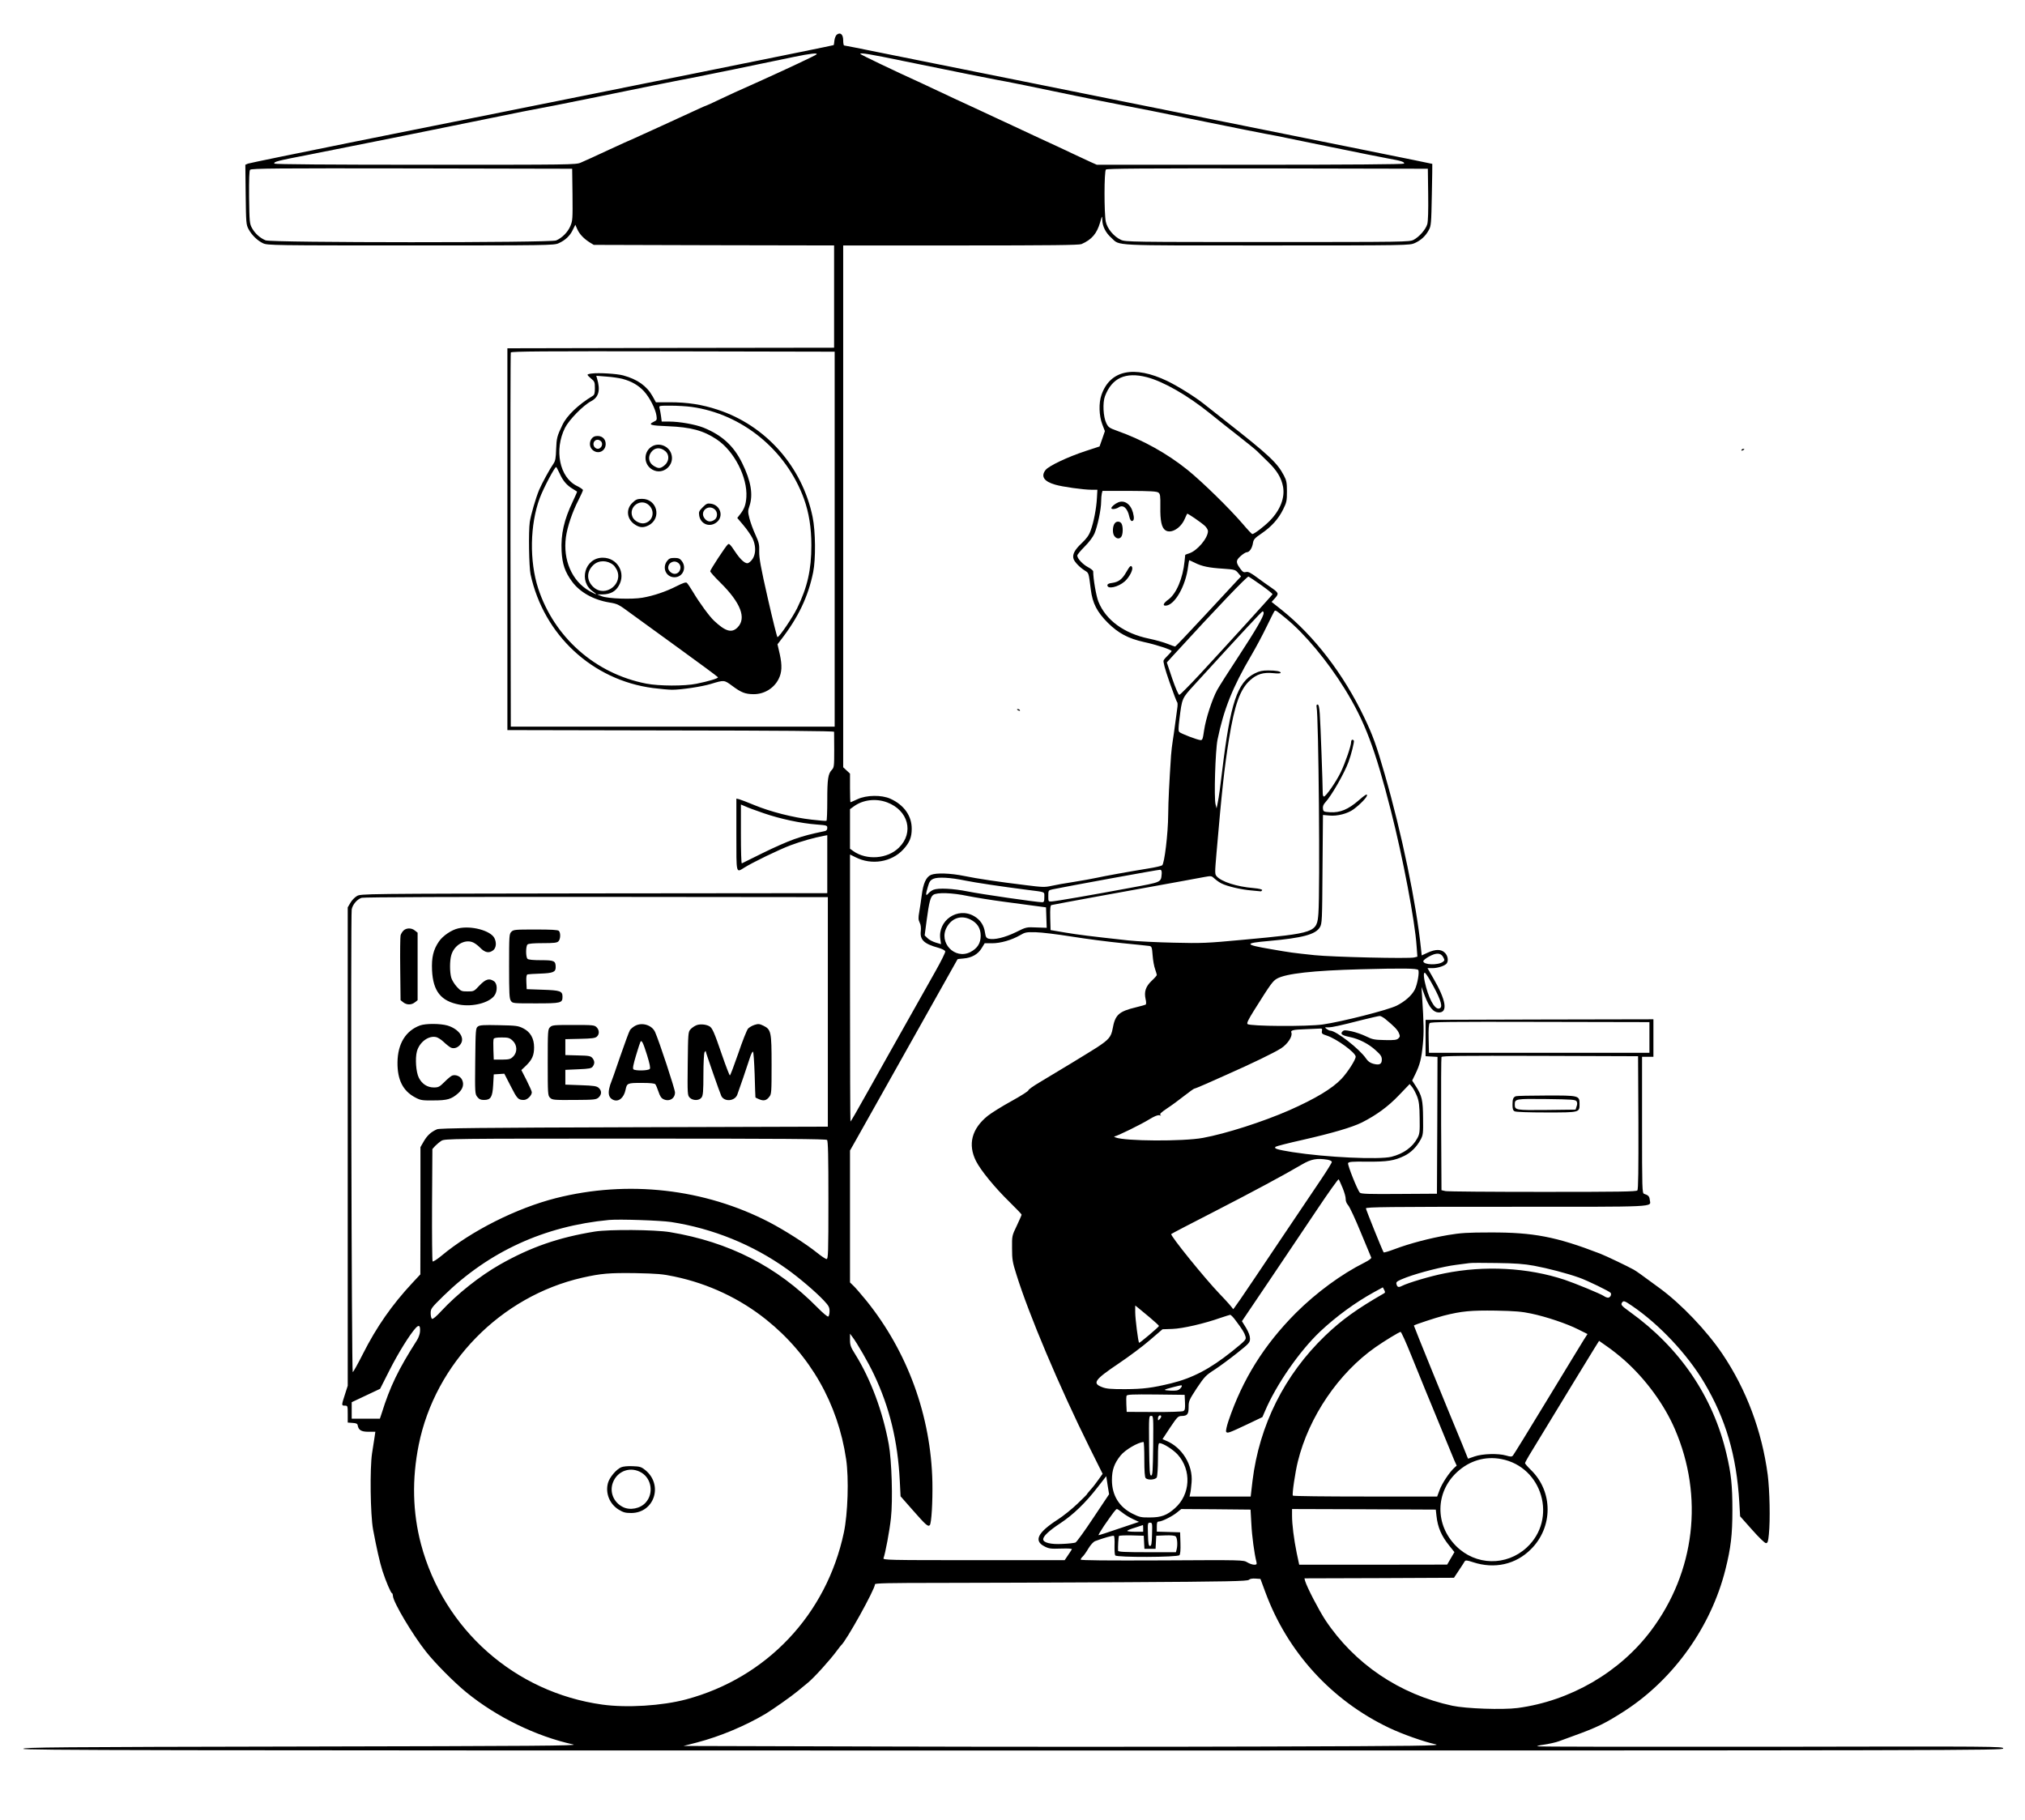 <?xml version="1.0" standalone="no"?>
<!DOCTYPE svg PUBLIC "-//W3C//DTD SVG 20010904//EN"
 "http://www.w3.org/TR/2001/REC-SVG-20010904/DTD/svg10.dtd">
<svg version="1.0" xmlns="http://www.w3.org/2000/svg"
 width="1782pt" height="1602pt" viewBox="0 0 1782 1602"
 preserveAspectRatio="xMidYMid meet">

<g transform="translate(0,1602) scale(0.1,-0.1)"
fill="#000000" stroke="none">
<path d="M7365 15716 c-10 -7 -19 -30 -22 -51 -2 -22 -5 -41 -7 -42 -4 -4
-1728 -352 -4201 -847 -511 -103 -940 -191 -953 -196 l-23 -10 3 -263 c3 -246
4 -264 25 -303 28 -53 79 -102 128 -125 38 -18 94 -19 1300 -19 1198 0 1262 1
1300 19 59 26 101 66 125 117 l23 46 17 -39 c20 -44 57 -83 109 -116 l36 -22
1058 -3 1057 -2 0 -450 0 -450 -1437 -2 -1438 -3 0 -1680 0 -1680 1438 -3
c946 -1 1437 -5 1437 -12 0 -6 1 -78 1 -161 0 -140 -1 -153 -21 -174 -33 -35
-40 -80 -40 -267 0 -97 -3 -179 -7 -181 -5 -3 -63 2 -131 10 -162 18 -364 70
-504 128 -62 26 -123 49 -135 52 l-23 5 0 -316 c0 -352 -4 -337 69 -292 72 46
306 159 407 197 93 35 210 68 292 83 l32 6 0 -255 0 -255 -2052 -2 c-2051 -3
-2053 -3 -2088 -24 -19 -11 -45 -38 -57 -60 l-23 -39 0 -2105 0 -2105 -25 -78
c-31 -96 -31 -97 0 -97 24 0 25 -2 25 -74 l0 -75 42 -3 c34 -2 44 -7 46 -23 8
-41 32 -55 95 -55 l60 0 -6 -42 c-4 -24 -14 -90 -23 -148 -20 -133 -15 -538 9
-670 31 -165 58 -286 83 -365 30 -92 74 -195 83 -195 4 0 8 -12 9 -27 5 -57
172 -338 290 -487 79 -101 251 -274 357 -360 266 -217 613 -386 940 -458 50
-11 -333 -14 -2390 -18 -2169 -4 -2450 -7 -2450 -20 0 -13 974 -15 8710 -15
8462 0 8710 1 8713 18 4 18 -57 19 -2051 15 -1130 -1 -2053 0 -2051 4 3 4 26
10 52 13 50 7 117 22 142 32 8 3 62 23 120 44 217 78 291 115 464 227 428 280
755 740 880 1241 47 188 61 302 61 521 0 220 -11 321 -52 495 -118 504 -410
934 -850 1250 -69 50 -80 61 -72 77 14 25 22 23 88 -22 241 -163 488 -426 637
-676 191 -321 286 -645 310 -1058 l7 -120 105 -118 c60 -68 112 -118 122 -118
15 0 20 12 26 78 13 126 7 388 -10 522 -51 386 -188 752 -399 1065 -138 204
-361 439 -554 580 -163 120 -202 148 -227 162 -52 29 -246 122 -296 141 -386
149 -587 187 -965 186 -202 0 -261 -4 -374 -23 -157 -27 -337 -74 -469 -124
-50 -19 -94 -32 -96 -28 -13 21 -156 376 -156 387 0 12 203 14 1239 14 1361 0
1266 -5 1259 61 -3 31 -13 41 -50 53 -17 5 -18 43 -18 606 l0 600 50 0 50 0 0
165 0 165 -1002 -2 -1003 -3 0 -160 0 -160 53 -3 52 -3 -2 -602 -3 -602 -332
-2 c-267 -2 -335 0 -346 11 -21 21 -110 244 -104 260 5 12 35 15 169 13 177
-1 237 8 326 51 59 29 109 79 144 144 21 40 23 54 21 188 -1 159 -10 198 -65
283 l-31 48 27 55 c41 84 55 138 67 264 10 104 9 179 -7 425 l-5 80 29 -78
c39 -103 75 -146 123 -147 82 -1 65 107 -49 303 l-50 87 44 0 c47 0 113 22
126 43 16 24 8 68 -17 92 -32 33 -83 33 -152 1 l-52 -24 -6 56 c-42 405 -170
1020 -319 1537 -73 255 -106 346 -181 502 -182 381 -439 715 -723 943 l-92 73
31 34 c35 40 32 46 -40 96 -25 17 -79 55 -119 85 -57 42 -78 53 -97 48 -19 -5
-29 0 -48 26 -43 58 -43 75 -1 113 21 19 46 35 55 35 24 0 48 36 55 81 5 32
16 44 75 84 88 60 150 129 191 213 30 60 33 75 33 157 0 78 -4 97 -27 141 -59
112 -131 179 -508 475 -85 67 -173 137 -195 154 -76 61 -230 157 -323 202
-293 140 -503 96 -579 -122 -25 -71 -22 -183 7 -259 l23 -60 -23 -67 -24 -68
-125 -41 c-155 -51 -322 -130 -350 -166 -44 -56 -14 -101 84 -129 63 -19 250
-45 321 -45 l51 0 -4 -72 c-5 -95 -29 -215 -55 -286 -15 -43 -36 -71 -79 -112
-64 -60 -85 -102 -71 -141 12 -29 54 -72 98 -100 36 -22 34 -17 53 -167 15
-121 55 -198 150 -293 93 -92 179 -138 318 -169 107 -23 243 -68 243 -79 0 -4
-14 -20 -31 -37 -17 -16 -35 -36 -39 -45 -6 -11 10 -72 51 -190 33 -95 64
-176 68 -179 5 -3 5 -30 0 -60 -4 -30 -13 -93 -19 -140 -6 -47 -15 -110 -20
-140 -5 -30 -12 -89 -15 -130 -15 -227 -24 -400 -25 -520 -1 -166 -33 -430
-53 -445 -8 -6 -64 -19 -123 -28 -183 -30 -386 -67 -454 -82 -36 -8 -126 -24
-200 -36 -74 -11 -163 -27 -198 -35 -57 -13 -80 -12 -230 7 -237 29 -420 56
-536 80 -121 25 -248 29 -293 10 -43 -18 -69 -75 -82 -181 -6 -47 -16 -113
-22 -147 -9 -51 -8 -67 4 -92 10 -19 13 -45 10 -75 -9 -76 28 -112 152 -146
38 -11 61 -23 63 -33 2 -9 -37 -87 -86 -174 -49 -87 -151 -268 -227 -403 -76
-135 -158 -281 -183 -325 -25 -44 -64 -114 -87 -155 -23 -41 -53 -95 -67 -120
-14 -25 -36 -63 -48 -85 -76 -137 -133 -235 -136 -235 -2 0 -4 529 -4 1175 l0
1175 49 -24 c141 -72 317 -43 420 69 55 60 74 106 74 181 1 114 -68 211 -188
265 -77 35 -210 33 -289 -4 -32 -15 -60 -27 -62 -27 -2 0 -4 57 -4 126 l0 126
-30 28 -30 28 0 2296 0 2296 1035 0 c791 0 1041 3 1062 12 91 40 135 92 164
191 17 61 18 61 19 22 1 -56 30 -114 80 -158 79 -72 -23 -67 1367 -67 1244 0
1259 1 1303 21 55 25 95 62 123 114 21 37 22 58 27 310 3 149 5 271 4 273 -1
2 -784 160 -3504 707 -613 123 -1239 249 -1389 279 -151 31 -279 56 -283 56
-4 0 -8 20 -8 45 0 51 -24 74 -55 51z m-180 -175 c-10 -10 -257 -126 -505
-238 -224 -100 -228 -102 -349 -159 -62 -30 -115 -54 -118 -54 -2 0 -28 -11
-56 -24 -148 -69 -546 -250 -575 -263 -34 -14 -128 -57 -217 -98 -125 -58
-213 -99 -254 -116 -42 -19 -88 -19 -1367 -19 -843 0 -1325 4 -1329 10 -10 16
24 25 300 78 366 72 1087 217 1575 317 228 47 433 88 455 91 22 3 204 39 405
80 432 89 891 181 940 189 36 6 649 132 895 184 146 30 216 38 200 22z m760
-57 c463 -95 795 -161 835 -168 40 -6 368 -72 695 -141 121 -25 301 -61 400
-80 99 -18 358 -70 575 -115 364 -74 712 -144 785 -156 17 -3 225 -46 463 -95
238 -49 474 -96 524 -105 105 -18 142 -30 133 -44 -4 -6 -483 -10 -1355 -10
l-1348 0 -54 24 c-29 13 -102 47 -163 76 -60 29 -191 90 -290 135 -99 46 -234
109 -300 140 -66 31 -196 92 -290 135 -93 43 -224 103 -290 135 -66 31 -138
65 -160 75 -231 105 -535 250 -535 256 0 12 86 -2 375 -62z m-2907 -1177 c2
-214 1 -230 -19 -277 -23 -54 -73 -104 -125 -126 -51 -21 -2506 -21 -2557 1
-50 21 -94 61 -120 109 -21 38 -22 56 -25 270 -1 159 1 233 9 242 10 12 240
14 1423 12 l1411 -3 3 -228z m7530 3 c2 -144 -1 -239 -8 -263 -14 -47 -71
-112 -121 -138 -37 -18 -73 -19 -1286 -19 -1187 0 -1250 1 -1288 19 -62 28
-121 98 -134 160 -15 73 -15 443 1 459 9 9 334 11 1423 10 l1410 -3 3 -225z
m-5223 -3035 l0 -1650 -1425 0 -1425 0 -3 1640 c-1 902 0 1646 3 1653 3 10
294 12 1427 10 l1423 -3 0 -1650z m2746 1426 c147 -38 360 -160 558 -320 53
-43 162 -130 242 -192 79 -62 156 -124 170 -138 14 -14 58 -56 96 -94 80 -77
119 -141 134 -221 17 -96 -24 -204 -116 -298 -50 -51 -138 -118 -155 -118 -4
0 -43 41 -86 92 -117 136 -353 367 -484 473 -181 145 -390 262 -620 344 -67
24 -77 31 -94 66 -28 56 -34 182 -12 239 61 160 181 215 367 167z m103 -1016
c16 -12 18 -27 17 -124 -2 -124 11 -186 45 -208 49 -32 134 18 169 99 11 24
20 45 22 47 4 5 121 -75 156 -107 15 -14 27 -35 27 -46 0 -61 -94 -173 -166
-196 -19 -6 -34 -12 -34 -13 0 -1 -3 -27 -6 -57 -15 -150 -72 -284 -141 -335
-43 -31 -55 -55 -27 -55 79 0 178 171 199 343 4 31 9 57 10 57 2 0 25 -11 52
-24 61 -30 121 -43 251 -51 98 -7 104 -9 128 -38 l25 -30 -34 -36 c-18 -20
-147 -159 -286 -308 -139 -150 -256 -273 -260 -273 -4 0 -34 11 -67 24 -32 13
-106 34 -164 46 -218 45 -379 163 -444 325 -20 50 -46 201 -46 267 0 7 -21 24
-46 37 -47 25 -94 76 -94 102 0 8 29 43 65 79 39 39 72 83 86 114 27 63 59
214 59 281 0 28 3 60 6 73 l6 22 237 0 c187 -1 240 -4 255 -15z m907 -816 c55
-39 99 -75 97 -79 -3 -8 -380 -423 -641 -705 -92 -99 -173 -180 -179 -180 -8
0 -34 61 -62 142 l-48 143 48 53 c398 435 659 707 671 703 7 -3 59 -38 114
-77z m214 -290 c167 -136 368 -378 519 -622 176 -285 266 -523 406 -1072 105
-410 211 -968 226 -1190 l7 -94 -28 -7 c-47 -12 -720 4 -875 20 -198 21 -214
23 -385 53 -237 40 -240 53 -20 72 298 27 412 57 450 121 19 34 20 52 23 511
l4 477 57 -5 c69 -7 160 17 211 54 61 45 120 107 120 125 0 14 -19 2 -73 -45
-92 -80 -164 -110 -252 -105 -57 4 -60 5 -63 32 -3 19 4 37 21 55 54 58 168
257 204 356 24 64 52 178 47 187 -10 15 -24 8 -24 -11 0 -34 -51 -182 -91
-266 -40 -83 -131 -215 -149 -215 -5 0 -10 12 -10 28 0 76 -20 628 -26 700 -4
59 -10 82 -19 82 -9 0 -12 -8 -9 -22 18 -85 31 -1603 16 -1815 -13 -171 -21
-174 -670 -234 -311 -29 -357 -31 -602 -25 -146 3 -326 12 -400 20 -347 38
-434 49 -555 69 l-130 22 -3 108 c-2 80 1 109 10 112 7 2 198 38 423 79 731
132 859 156 923 168 61 11 63 11 90 -14 15 -14 42 -33 60 -42 50 -26 176 -55
262 -62 41 -4 79 -7 84 -8 5 0 10 4 13 10 2 7 -24 14 -78 19 -145 12 -279 55
-322 103 -17 19 -17 28 -2 203 47 548 70 758 110 1004 49 304 98 440 186 519
60 54 116 71 204 62 37 -4 65 -3 65 3 0 13 -38 21 -111 21 -50 0 -77 -6 -117
-26 -154 -77 -215 -261 -287 -859 -14 -121 -31 -244 -38 -274 l-11 -55 -9 35
c-15 57 -2 472 17 569 55 268 133 463 297 742 40 68 101 182 135 253 35 72 66
134 70 138 9 9 16 4 99 -64z m-195 46 c0 -31 -67 -146 -220 -380 -87 -132
-172 -266 -189 -297 -44 -81 -100 -252 -115 -355 -11 -77 -15 -88 -32 -86 -29
2 -172 57 -186 71 -9 9 -9 34 1 114 23 184 21 181 129 299 427 468 596 649
603 649 5 0 9 -7 9 -15z m-3314 -1666 c187 -70 239 -266 105 -398 -100 -100
-285 -114 -402 -31 l-29 21 0 174 0 174 33 24 c80 59 194 73 293 36z m-1084
-96 c142 -49 327 -89 466 -99 88 -7 92 -8 92 -30 0 -16 -7 -25 -22 -28 -132
-28 -179 -40 -269 -71 -57 -20 -183 -75 -279 -123 -96 -48 -178 -88 -182 -90
-5 -2 -8 114 -8 257 l0 261 38 -16 c20 -10 94 -37 164 -61z m3501 -530 c-7
-80 5 -74 -280 -127 -338 -63 -650 -117 -688 -119 -30 -2 -30 -1 -30 48 0 49
1 50 35 58 109 23 937 175 950 173 10 -1 14 -12 13 -33z m-1725 -63 c83 -17
308 -51 542 -81 165 -21 150 -14 150 -64 0 -38 -3 -45 -20 -45 -44 0 -536 71
-654 95 -131 26 -256 32 -301 15 -15 -6 -35 -20 -46 -33 -24 -28 -25 -10 -3
62 12 42 21 55 47 67 40 18 151 12 285 -16z m18 -135 c66 -13 207 -36 314 -50
107 -14 236 -31 285 -38 l90 -12 3 -90 3 -90 -90 3 c-88 4 -90 4 -182 -42 -97
-47 -190 -69 -238 -57 -22 6 -27 15 -33 54 -9 64 -41 112 -95 144 -145 85
-323 -37 -298 -203 l6 -43 -47 14 c-26 8 -59 25 -72 39 l-25 24 17 129 c22
166 34 210 59 228 33 23 166 19 303 -10z m-1231 -1020 l0 -1010 -1705 -5
c-1351 -4 -1711 -8 -1734 -18 -53 -23 -86 -54 -116 -105 l-30 -52 0 -560 -1
-560 -70 -75 c-179 -192 -316 -388 -435 -624 -45 -89 -85 -161 -90 -161 -10 0
-19 4018 -9 4072 8 43 49 91 88 102 19 6 856 9 2067 8 l2035 -2 0 -1010z
m1255 813 c61 -31 90 -77 90 -143 0 -66 -29 -111 -90 -143 -138 -71 -284 84
-208 219 45 81 127 107 208 67z m890 -150 c124 -20 324 -46 445 -58 121 -12
229 -23 241 -25 19 -4 22 -14 27 -82 3 -43 13 -98 22 -122 8 -24 15 -47 15
-51 0 -5 -20 -28 -46 -52 -52 -50 -67 -95 -53 -160 6 -22 6 -44 2 -48 -4 -3
-42 -14 -84 -24 -154 -37 -186 -66 -208 -190 -13 -71 -34 -96 -140 -165 -80
-51 -338 -208 -503 -306 -54 -32 -98 -63 -98 -70 0 -7 -67 -50 -149 -95 -82
-45 -175 -103 -208 -129 -142 -114 -178 -252 -104 -399 42 -83 167 -235 295
-360 58 -57 106 -107 106 -111 0 -5 -19 -48 -42 -97 -43 -89 -43 -90 -42 -199
0 -98 4 -123 38 -230 110 -354 377 -985 643 -1522 l116 -233 -37 -52 c-20 -29
-52 -70 -71 -90 -18 -21 -32 -38 -30 -38 2 0 -36 -38 -83 -83 -48 -46 -126
-109 -173 -139 -177 -114 -214 -187 -119 -236 40 -21 56 -23 147 -20 67 2 99
0 95 -7 -3 -5 -18 -29 -34 -52 l-29 -43 -801 0 c-758 0 -800 1 -793 18 15 38
54 245 65 351 18 157 7 511 -19 651 -53 290 -159 573 -294 790 -41 65 -47 82
-47 129 l0 54 18 -24 c43 -55 145 -233 193 -335 138 -291 209 -585 227 -935
l7 -137 110 -125 c111 -126 131 -145 147 -129 15 15 26 204 23 377 -12 583
-218 1149 -582 1600 -45 55 -95 113 -112 129 l-31 30 0 580 0 581 51 90 c28
50 101 180 163 290 249 443 730 1300 732 1303 1 2 25 5 53 7 72 6 127 37 159
90 l27 44 65 0 c75 0 172 28 245 70 46 27 56 29 140 27 50 -1 191 -18 315 -38z
m3270 -181 c14 -26 14 -29 -3 -42 -42 -31 -172 -27 -172 6 0 8 23 26 50 41 63
35 104 34 125 -5z m-220 -113 c13 -15 -7 -128 -30 -173 -27 -52 -86 -104 -159
-141 -78 -39 -484 -142 -652 -166 -135 -19 -641 -16 -661 4 -8 8 7 39 57 119
150 239 165 259 203 281 79 44 315 71 737 82 371 10 494 8 505 -6z m102 -86
c86 -150 116 -229 93 -248 -35 -29 -88 47 -125 181 -21 76 -26 129 -12 129 4
0 24 -28 44 -62z m-392 -345 c77 -63 108 -95 120 -124 11 -26 11 -33 -4 -47
-14 -14 -35 -17 -119 -15 -92 2 -109 5 -164 32 -34 17 -92 37 -128 45 -58 12
-68 12 -81 -1 -22 -22 -5 -35 64 -49 82 -17 166 -60 228 -117 45 -40 54 -55
54 -82 0 -41 -22 -51 -77 -36 -26 7 -46 22 -62 46 -57 84 -264 245 -315 245
-7 0 -21 7 -32 15 -18 14 -18 15 11 14 33 -1 103 14 305 66 74 18 142 34 151
34 8 1 30 -11 49 -26z m2325 -163 l0 -135 -970 0 -970 0 -3 124 c-2 80 1 128
9 137 9 11 176 13 972 11 l962 -2 0 -135z m-2882 56 c-4 -21 1 -26 44 -40 86
-28 253 -150 253 -185 0 -27 -69 -135 -124 -194 -82 -87 -231 -176 -461 -278
-231 -101 -557 -206 -760 -243 -175 -32 -686 -29 -768 4 -12 5 -17 9 -10 9 21
1 235 106 306 150 48 29 75 40 90 36 15 -4 18 -3 9 3 -10 7 4 21 57 57 40 26
108 76 152 111 45 35 85 64 90 64 5 0 51 19 101 41 51 23 129 57 173 77 235
104 423 195 488 236 58 37 104 107 91 139 -8 21 16 26 131 30 50 2 102 4 116
5 23 2 26 -1 22 -22z m2785 -805 c1 -414 -1 -588 -9 -597 -9 -11 -161 -13
-832 -13 -452 0 -838 3 -857 7 l-35 8 -3 579 c-1 319 0 586 3 593 3 10 182 12
867 10 l863 -3 3 -584z m-1947 229 c16 -43 21 -80 22 -190 2 -122 0 -139 -20
-176 -43 -80 -122 -137 -228 -164 -109 -27 -578 -5 -871 41 -136 22 -166 31
-149 47 6 5 114 33 240 61 263 60 433 110 520 153 126 64 230 139 325 239 l95
99 23 -28 c12 -15 31 -52 43 -82z m-5193 -382 c9 -9 12 -140 12 -530 0 -462
-2 -518 -16 -518 -8 0 -45 24 -82 54 -101 81 -283 197 -422 270 -572 296
-1245 372 -1878 212 -346 -88 -743 -287 -1007 -507 -38 -32 -74 -54 -78 -50
-4 4 -6 229 -5 499 l3 490 25 28 c14 14 39 35 55 45 29 18 88 19 1705 19 1290
0 1679 -3 1688 -12z m4405 -174 c21 -4 37 -12 37 -20 0 -7 -42 -75 -93 -151
-51 -76 -210 -311 -352 -523 -389 -580 -425 -632 -425 -620 0 6 -52 66 -117
133 -134 140 -438 516 -426 527 4 4 170 91 368 192 358 184 627 329 780 419
84 49 132 58 228 43z m132 -248 c16 -39 28 -82 27 -97 -1 -17 7 -39 22 -56 14
-16 64 -124 111 -239 48 -115 89 -214 92 -221 3 -7 -21 -25 -59 -44 -204 -102
-424 -264 -604 -443 -280 -281 -470 -585 -594 -952 -15 -45 -24 -87 -20 -94
10 -16 24 -11 185 65 l134 64 23 53 c99 233 303 527 484 699 141 133 312 258
476 348 l77 42 12 -23 c10 -18 9 -24 -2 -30 -237 -136 -372 -233 -518 -373
-358 -345 -579 -787 -639 -1277 l-16 -138 -269 0 -269 0 6 28 c4 15 9 59 12
97 13 152 -83 308 -224 366 l-32 14 67 102 c65 96 70 101 103 102 49 1 60 16
60 80 0 52 5 62 72 165 68 101 79 113 157 163 46 30 135 96 198 146 107 85
113 93 113 127 0 24 -12 56 -35 95 l-36 58 237 351 c130 193 320 476 422 628
102 153 189 274 192 270 4 -4 19 -38 35 -76z m-5910 -300 c369 -57 720 -200
1020 -414 109 -78 251 -199 323 -275 45 -48 52 -61 52 -96 0 -22 -5 -43 -11
-47 -6 -4 -48 31 -96 80 -356 361 -776 576 -1298 663 -135 22 -532 25 -660 5
-320 -52 -565 -137 -835 -290 -179 -102 -375 -258 -516 -409 -44 -48 -75 -74
-82 -69 -7 4 -12 26 -12 49 0 40 4 46 112 152 401 392 889 615 1458 669 92 8
448 -4 545 -18z m7595 -385 c119 -22 291 -67 395 -104 72 -25 271 -122 279
-135 10 -16 -5 -42 -23 -42 -9 0 -25 6 -36 14 -27 19 -253 112 -345 143 -325
108 -706 128 -1058 57 -123 -24 -321 -83 -376 -111 -30 -16 -42 -10 -48 21 -2
17 12 25 87 54 118 44 327 97 440 111 50 6 101 13 115 15 14 3 122 3 240 1
165 -2 242 -8 330 -24z m-7565 -95 c300 -63 577 -194 810 -381 384 -308 629
-737 701 -1227 25 -170 15 -479 -20 -645 -153 -722 -679 -1278 -1387 -1468
-213 -57 -524 -76 -739 -46 -769 107 -1395 661 -1595 1411 -74 280 -81 573
-20 876 145 717 721 1306 1440 1470 165 37 236 43 465 40 194 -4 242 -8 345
-30z m4183 -360 c45 -38 82 -72 81 -75 -1 -9 -171 -153 -175 -148 -8 8 -34
212 -34 268 l0 60 23 -18 c12 -10 60 -49 105 -87z m3357 34 c134 -28 314 -89
413 -139 l82 -41 -34 -53 c-18 -28 -162 -266 -321 -527 -158 -261 -294 -481
-301 -489 -11 -12 -20 -12 -61 0 -70 20 -205 16 -276 -8 l-58 -20 -9 21 c-4
11 -24 60 -43 107 -140 336 -427 1042 -425 1044 9 8 191 68 260 86 161 41 242
48 463 45 167 -3 231 -9 310 -26z m-2604 -57 c63 -84 80 -112 89 -143 8 -29 6
-32 -119 -133 -193 -154 -345 -234 -536 -281 -165 -40 -242 -50 -405 -51 -127
0 -164 3 -202 18 -88 34 -67 64 148 209 88 59 210 150 271 203 l113 97 87 3
c90 3 282 47 428 99 39 13 75 24 80 25 6 1 27 -20 46 -46z m-7175 -103 c-1
-19 -13 -53 -27 -75 -164 -257 -236 -405 -311 -645 l-15 -45 -124 0 -124 0 0
73 0 72 125 59 125 59 80 158 c78 155 181 320 233 377 30 32 42 22 38 -33z
m8721 -203 c45 -111 104 -256 131 -322 28 -66 90 -219 140 -340 50 -121 99
-241 110 -267 l21 -46 -21 -19 c-43 -39 -108 -137 -129 -194 l-22 -59 -633 0
c-348 0 -635 3 -637 8 -8 12 21 208 44 300 97 394 359 779 683 1006 80 56 209
134 221 135 6 1 47 -90 92 -202z m1880 -49 c187 -167 349 -389 442 -605 256
-593 178 -1256 -210 -1773 -276 -367 -710 -619 -1174 -681 -133 -17 -454 -6
-575 20 -464 100 -860 368 -1117 754 -58 89 -161 287 -178 344 l-6 23 658 2
658 3 43 65 c24 36 47 71 51 79 8 12 19 11 74 -7 189 -62 376 -20 510 115 194
193 195 505 1 695 -30 29 -54 57 -54 62 0 4 26 52 59 105 299 492 510 838 548
899 l45 72 71 -50 c40 -27 109 -82 154 -122z m-3897 -226 c0 -5 -8 -17 -19
-26 -14 -13 -33 -16 -82 -14 -69 4 -66 7 26 31 75 19 75 19 75 9z m28 -144 c2
-56 0 -68 -15 -76 -10 -5 -126 -9 -258 -8 l-240 1 -3 64 c-2 35 -1 70 2 78 5
11 51 13 258 11 l253 -3 3 -67z m-222 -146 c-15 -15 -16 -15 -16 5 0 12 6 23
13 26 19 6 21 -13 3 -31z m-58 -234 c-3 -226 -5 -263 -18 -263 -13 0 -15 37
-18 263 -2 258 -2 262 18 262 20 0 20 -4 18 -262z m-78 -121 c0 -106 4 -157
12 -165 20 -20 86 -15 98 7 5 11 10 83 10 160 0 109 3 141 13 141 32 0 120
-56 161 -101 123 -137 112 -351 -24 -471 -70 -63 -121 -82 -220 -82 -77 -1
-92 2 -152 32 -119 59 -183 162 -183 297 0 89 20 146 76 216 39 49 152 116
202 119 4 0 7 -69 7 -153z m3141 3 c364 -69 496 -528 224 -779 -179 -165 -449
-159 -621 13 -187 187 -184 473 7 650 110 102 248 143 390 116z m-3590 -518
c-76 -115 -147 -213 -157 -217 -11 -4 -62 -10 -114 -12 -102 -6 -170 11 -170
41 0 27 52 76 151 141 113 75 220 177 329 318 l75 96 12 -79 13 -80 -139 -208z
m255 47 c22 -18 63 -43 93 -57 l54 -25 -173 -58 c-95 -33 -177 -59 -182 -59
-5 0 17 37 48 83 84 121 104 147 113 147 5 0 26 -14 47 -31z m1136 -99 c5
-108 26 -263 45 -337 4 -19 1 -23 -20 -23 -14 0 -42 9 -61 21 -35 21 -41 21
-751 17 -485 -2 -715 0 -715 7 0 6 8 18 18 27 9 8 32 40 50 71 20 33 44 59 60
65 75 28 156 51 164 46 5 -3 8 -40 6 -83 -1 -42 1 -82 6 -89 11 -19 549 -17
565 2 8 9 11 47 9 107 l-3 94 -102 3 -103 3 0 44 c0 36 3 45 18 45 27 0 119
46 160 80 l37 30 305 -2 305 -3 7 -125z m1629 70 c11 -102 44 -178 114 -264
l44 -55 -32 -55 -32 -55 -651 -1 -651 0 -22 103 c-25 123 -41 251 -41 329 l0
58 633 -2 632 -3 6 -55z m-2503 -162 c-2 -84 -6 -103 -18 -103 -12 0 -16 19
-18 103 -3 97 -2 102 18 102 20 0 21 -5 18 -102z m-78 52 l0 -30 -70 0 c-38 0
-70 3 -70 8 0 4 30 17 68 28 37 12 68 22 70 23 1 1 2 -12 2 -29z m8 -122 l3
-58 49 0 49 0 3 58 3 57 78 3 c50 2 84 -1 93 -9 14 -12 19 -76 8 -116 l-6 -23
-254 0 c-196 0 -254 3 -255 13 -2 32 3 122 8 130 2 4 53 6 111 5 l107 -3 3
-57z m1068 -442 c194 -525 582 -951 1089 -1192 113 -54 304 -122 410 -145 52
-12 -158 -15 -1495 -19 -855 -3 -2358 -3 -3340 0 l-1785 5 120 31 c202 53 424
146 604 253 58 35 225 152 280 198 18 15 60 49 91 75 56 46 196 201 256 283
16 22 32 42 35 45 42 32 299 494 299 538 0 9 120 12 568 12 312 0 1049 3 1637
6 904 5 1072 9 1085 21 9 9 31 13 58 11 l44 -3 44 -119z"/>
<path d="M5208 12733 c-21 -2 -38 -7 -38 -11 0 -4 14 -19 32 -34 30 -24 33
-31 33 -84 0 -45 -4 -59 -19 -68 -125 -75 -228 -173 -267 -256 -47 -98 -51
-114 -55 -213 -2 -76 -7 -103 -22 -125 -33 -47 -103 -175 -128 -234 -30 -73
-72 -217 -82 -282 -12 -84 -7 -395 7 -461 116 -533 543 -930 1077 -1000 63 -8
139 -15 169 -15 80 0 261 27 340 51 119 36 117 36 189 -17 79 -59 114 -72 186
-73 93 -1 179 50 221 132 30 58 33 120 11 220 l-20 87 29 38 c154 198 241 381
285 597 23 115 21 359 -5 485 -91 444 -413 807 -837 945 -136 45 -264 65 -421
65 l-121 0 -30 54 c-51 90 -133 148 -257 182 -53 15 -216 25 -277 17z m269
-47 c80 -21 140 -56 189 -108 50 -54 103 -157 111 -217 5 -35 3 -40 -23 -52
-55 -27 -31 -34 126 -40 199 -8 311 -38 427 -116 153 -101 272 -333 261 -508
-5 -69 -18 -105 -59 -156 l-21 -27 54 -64 c30 -35 65 -86 79 -113 42 -87 28
-180 -33 -218 -24 -16 -70 23 -123 104 -36 55 -49 68 -59 59 -20 -16 -156
-224 -156 -237 0 -7 40 -52 89 -100 180 -178 232 -314 151 -395 -51 -51 -106
-35 -206 59 -41 38 -130 160 -184 251 -24 40 -49 77 -56 83 -9 7 -34 -1 -91
-30 -92 -47 -201 -84 -299 -101 -91 -16 -304 -9 -359 13 l-40 16 48 0 c67 1
113 25 142 76 66 112 -11 247 -141 247 -158 0 -217 -210 -84 -299 47 -33 27
-28 -35 7 -152 87 -232 272 -205 473 13 93 57 223 111 327 21 42 39 81 39 87
0 6 -25 23 -54 37 -152 75 -201 316 -104 511 36 71 160 198 231 235 66 35 82
96 51 199 l-7 24 89 -7 c49 -3 112 -13 141 -20z m609 -247 c445 -62 833 -379
989 -809 44 -123 65 -254 65 -409 0 -217 -35 -369 -126 -555 -41 -82 -152
-247 -172 -253 -4 -2 -42 151 -85 340 -63 276 -77 356 -76 413 2 62 -2 80 -34
150 -20 43 -43 107 -52 142 -14 56 -14 67 0 108 34 100 14 221 -64 379 -74
151 -177 245 -339 311 -72 29 -212 54 -302 54 l-67 0 -6 48 c-4 26 -9 57 -13
70 -6 22 -5 22 99 22 58 0 140 -5 183 -11z m-1161 -586 c29 -65 63 -104 115
-135 19 -12 36 -23 38 -24 2 -1 -15 -40 -37 -86 -78 -164 -106 -288 -99 -437
6 -115 30 -185 92 -269 69 -94 189 -161 328 -184 73 -12 81 -16 193 -99 28
-20 210 -152 405 -294 195 -141 356 -260 358 -265 4 -10 -81 -35 -188 -57
-106 -22 -331 -21 -443 1 -448 87 -810 407 -951 838 -78 241 -73 561 14 795
33 88 131 273 144 273 3 0 16 -26 31 -57z m472 -805 c8 -6 21 -24 29 -39 64
-124 -96 -250 -201 -158 -65 57 -66 139 -2 198 47 43 122 42 174 -1z"/>
<path d="M5243 12182 c-51 -8 -70 -83 -30 -120 48 -45 117 -14 117 51 0 48
-38 77 -87 69z m47 -47 c26 -32 -13 -81 -47 -59 -35 22 -23 74 17 74 10 0 23
-7 30 -15z"/>
<path d="M5744 12095 c-84 -43 -85 -164 -1 -209 92 -50 198 41 164 141 -22 66
-101 99 -163 68z m114 -48 c34 -32 30 -88 -9 -121 -37 -31 -54 -32 -96 -6 -43
26 -54 77 -24 119 32 45 84 48 129 8z"/>
<path d="M5566 11596 c-62 -58 -50 -150 27 -196 40 -25 73 -25 117 -2 115 63
72 232 -60 232 -41 0 -54 -5 -84 -34z m149 -26 c51 -53 29 -137 -41 -154 -38
-10 -93 19 -108 55 -39 93 79 172 149 99z"/>
<path d="M6184 11556 c-33 -33 -36 -41 -31 -74 13 -77 96 -107 156 -56 61 51
30 148 -51 161 -33 5 -41 2 -74 -31z m106 -19 c27 -23 26 -72 -2 -91 -33 -23
-64 -19 -87 11 -48 60 31 130 89 80z"/>
<path d="M5871 11084 c-47 -60 -10 -144 64 -144 74 0 111 84 64 144 -16 21
-29 26 -64 26 -35 0 -48 -5 -64 -26z m101 -21 c34 -31 11 -93 -35 -93 -27 0
-57 28 -57 53 0 48 56 73 92 40z"/>
<path d="M9840 11599 c-28 -12 -60 -38 -60 -51 0 -13 39 -9 64 7 40 27 78 -7
94 -82 5 -23 14 -38 22 -38 20 0 23 26 10 74 -20 75 -75 113 -130 90z"/>
<path d="M9811 11416 c-19 -22 -23 -78 -9 -106 17 -31 48 -38 65 -14 16 21 17
88 3 115 -12 22 -43 25 -59 5z"/>
<path d="M9911 10985 c-36 -63 -67 -87 -125 -95 -27 -3 -41 -10 -41 -20 0 -38
95 -17 152 33 39 34 75 101 66 124 -9 23 -20 14 -52 -42z"/>
<path d="M4033 7850 c-59 -13 -136 -65 -170 -115 -50 -72 -66 -141 -61 -254 9
-185 79 -272 241 -302 115 -21 257 14 306 77 30 38 29 107 -1 128 -42 30 -74
20 -128 -36 -48 -52 -50 -53 -105 -53 -53 0 -59 2 -95 41 -21 23 -43 59 -49
80 -14 50 -14 148 0 197 23 85 111 141 183 117 18 -5 50 -28 71 -50 44 -45 79
-51 116 -22 26 22 30 68 9 108 -35 65 -203 110 -317 84z"/>
<path d="M3550 7830 c-11 -11 -22 -30 -25 -42 -3 -13 -5 -146 -3 -296 l3 -274
24 -19 c30 -24 72 -24 102 0 l24 19 0 297 0 297 -24 19 c-30 25 -76 24 -101
-1z"/>
<path d="M4500 7820 c-19 -19 -20 -33 -20 -303 0 -240 2 -286 16 -305 15 -22
20 -22 219 -22 223 0 235 3 235 59 0 49 -20 56 -174 61 l-141 5 -3 63 c-2 44
1 63 10 67 7 2 59 5 114 7 110 4 134 14 134 55 0 57 -11 63 -128 63 -71 0
-112 4 -120 12 -16 16 -16 110 0 126 8 8 53 12 134 12 98 0 126 3 138 16 19
18 21 75 4 92 -9 9 -68 12 -205 12 -180 0 -194 -1 -213 -20z"/>
<path d="M3697 6996 c-126 -46 -197 -160 -199 -324 -2 -155 48 -253 156 -310
47 -25 60 -27 161 -26 122 0 158 11 217 63 42 37 54 80 33 121 -15 29 -54 45
-85 35 -10 -3 -40 -28 -67 -55 -45 -45 -55 -50 -95 -50 -57 0 -104 30 -132 85
-25 48 -34 170 -17 233 23 82 103 141 170 125 14 -3 44 -22 66 -43 22 -21 50
-43 62 -49 28 -14 67 0 88 33 37 56 -19 131 -117 161 -63 18 -189 19 -241 1z"/>
<path d="M5592 6994 c-19 -10 -40 -27 -48 -39 -8 -12 -47 -119 -88 -237 -40
-118 -76 -220 -79 -225 -3 -5 -11 -29 -16 -53 -11 -51 0 -83 35 -99 48 -21 94
17 109 89 12 58 17 60 140 60 78 0 116 -4 122 -12 6 -7 18 -37 28 -66 12 -37
24 -56 43 -65 51 -25 102 5 102 59 0 28 -138 448 -175 531 -27 61 -111 88
-173 57z m102 -259 c24 -78 31 -114 24 -122 -13 -16 -129 -18 -144 -3 -8 8 0
45 23 122 18 61 36 115 39 120 11 18 23 -6 58 -117z"/>
<path d="M6125 6996 c-16 -7 -39 -23 -50 -36 -19 -21 -20 -38 -23 -301 -3
-269 -2 -279 18 -299 28 -28 84 -27 104 2 13 18 16 56 16 203 0 99 5 187 10
195 5 8 10 13 10 10 0 -12 128 -377 138 -396 28 -53 118 -45 140 12 12 31 91
261 114 334 8 25 19 45 24 45 5 0 11 -89 15 -200 3 -110 6 -201 7 -203 1 -2
16 -9 33 -16 40 -17 64 -11 89 22 19 23 20 41 20 281 0 292 -4 311 -73 345
-33 16 -45 17 -76 7 -20 -6 -46 -21 -58 -33 -11 -13 -50 -111 -86 -218 -37
-107 -70 -194 -74 -194 -4 1 -36 83 -70 182 -68 199 -85 237 -111 251 -33 18
-87 21 -117 7z"/>
<path d="M4205 6986 c-19 -14 -20 -28 -23 -303 -3 -282 -2 -290 18 -316 17
-21 30 -27 59 -27 60 0 75 25 81 133 l5 92 46 3 47 3 56 -109 c57 -112 66
-122 116 -122 30 0 70 39 70 68 0 8 -21 55 -46 105 l-46 90 43 41 c52 51 69
90 69 159 0 78 -32 135 -95 167 -46 23 -61 25 -215 28 -134 3 -169 1 -185 -12z
m305 -123 c42 -38 45 -102 6 -141 -23 -23 -34 -26 -98 -27 l-73 0 -3 84 c-2
46 -1 90 2 98 4 9 25 13 71 13 56 0 69 -3 95 -27z"/>
<path d="M4840 6980 c-19 -19 -20 -33 -20 -310 0 -278 1 -291 20 -310 20 -20
32 -21 213 -20 180 1 193 3 215 22 28 27 28 59 1 84 -18 16 -42 20 -158 24
l-136 5 0 65 0 65 113 5 c98 4 116 8 128 24 19 26 18 49 -3 75 -16 18 -30 21
-128 23 l-110 3 0 70 0 70 130 3 c102 2 133 6 147 19 24 21 23 58 -2 83 -19
19 -33 20 -205 20 -172 0 -186 -1 -205 -20z"/>
<path d="M13340 6373 c-24 -9 -30 -25 -30 -75 0 -37 4 -50 19 -58 12 -6 120
-10 280 -10 294 0 291 -1 291 75 0 74 -5 75 -295 74 -137 0 -257 -3 -265 -6z
m534 -45 c7 -11 7 -26 0 -45 l-9 -28 -254 -3 c-272 -3 -281 -1 -281 47 0 51 5
52 279 49 226 -3 255 -5 265 -20z"/>
<path d="M5465 3107 c-44 -20 -102 -90 -115 -138 -24 -90 14 -184 94 -234 41
-25 60 -30 111 -30 204 1 284 249 122 379 -34 27 -47 31 -110 33 -45 2 -83 -2
-102 -10z m182 -48 c88 -55 106 -184 35 -262 -48 -54 -139 -71 -201 -39 -82
41 -119 133 -87 216 40 104 158 144 253 85z"/>
<path d="M15325 12060 c-3 -6 1 -7 9 -4 18 7 21 14 7 14 -6 0 -13 -4 -16 -10z"/>
<path d="M8950 9776 c0 -2 7 -7 16 -10 8 -3 12 -2 9 4 -6 10 -25 14 -25 6z"/>
</g>
</svg>
